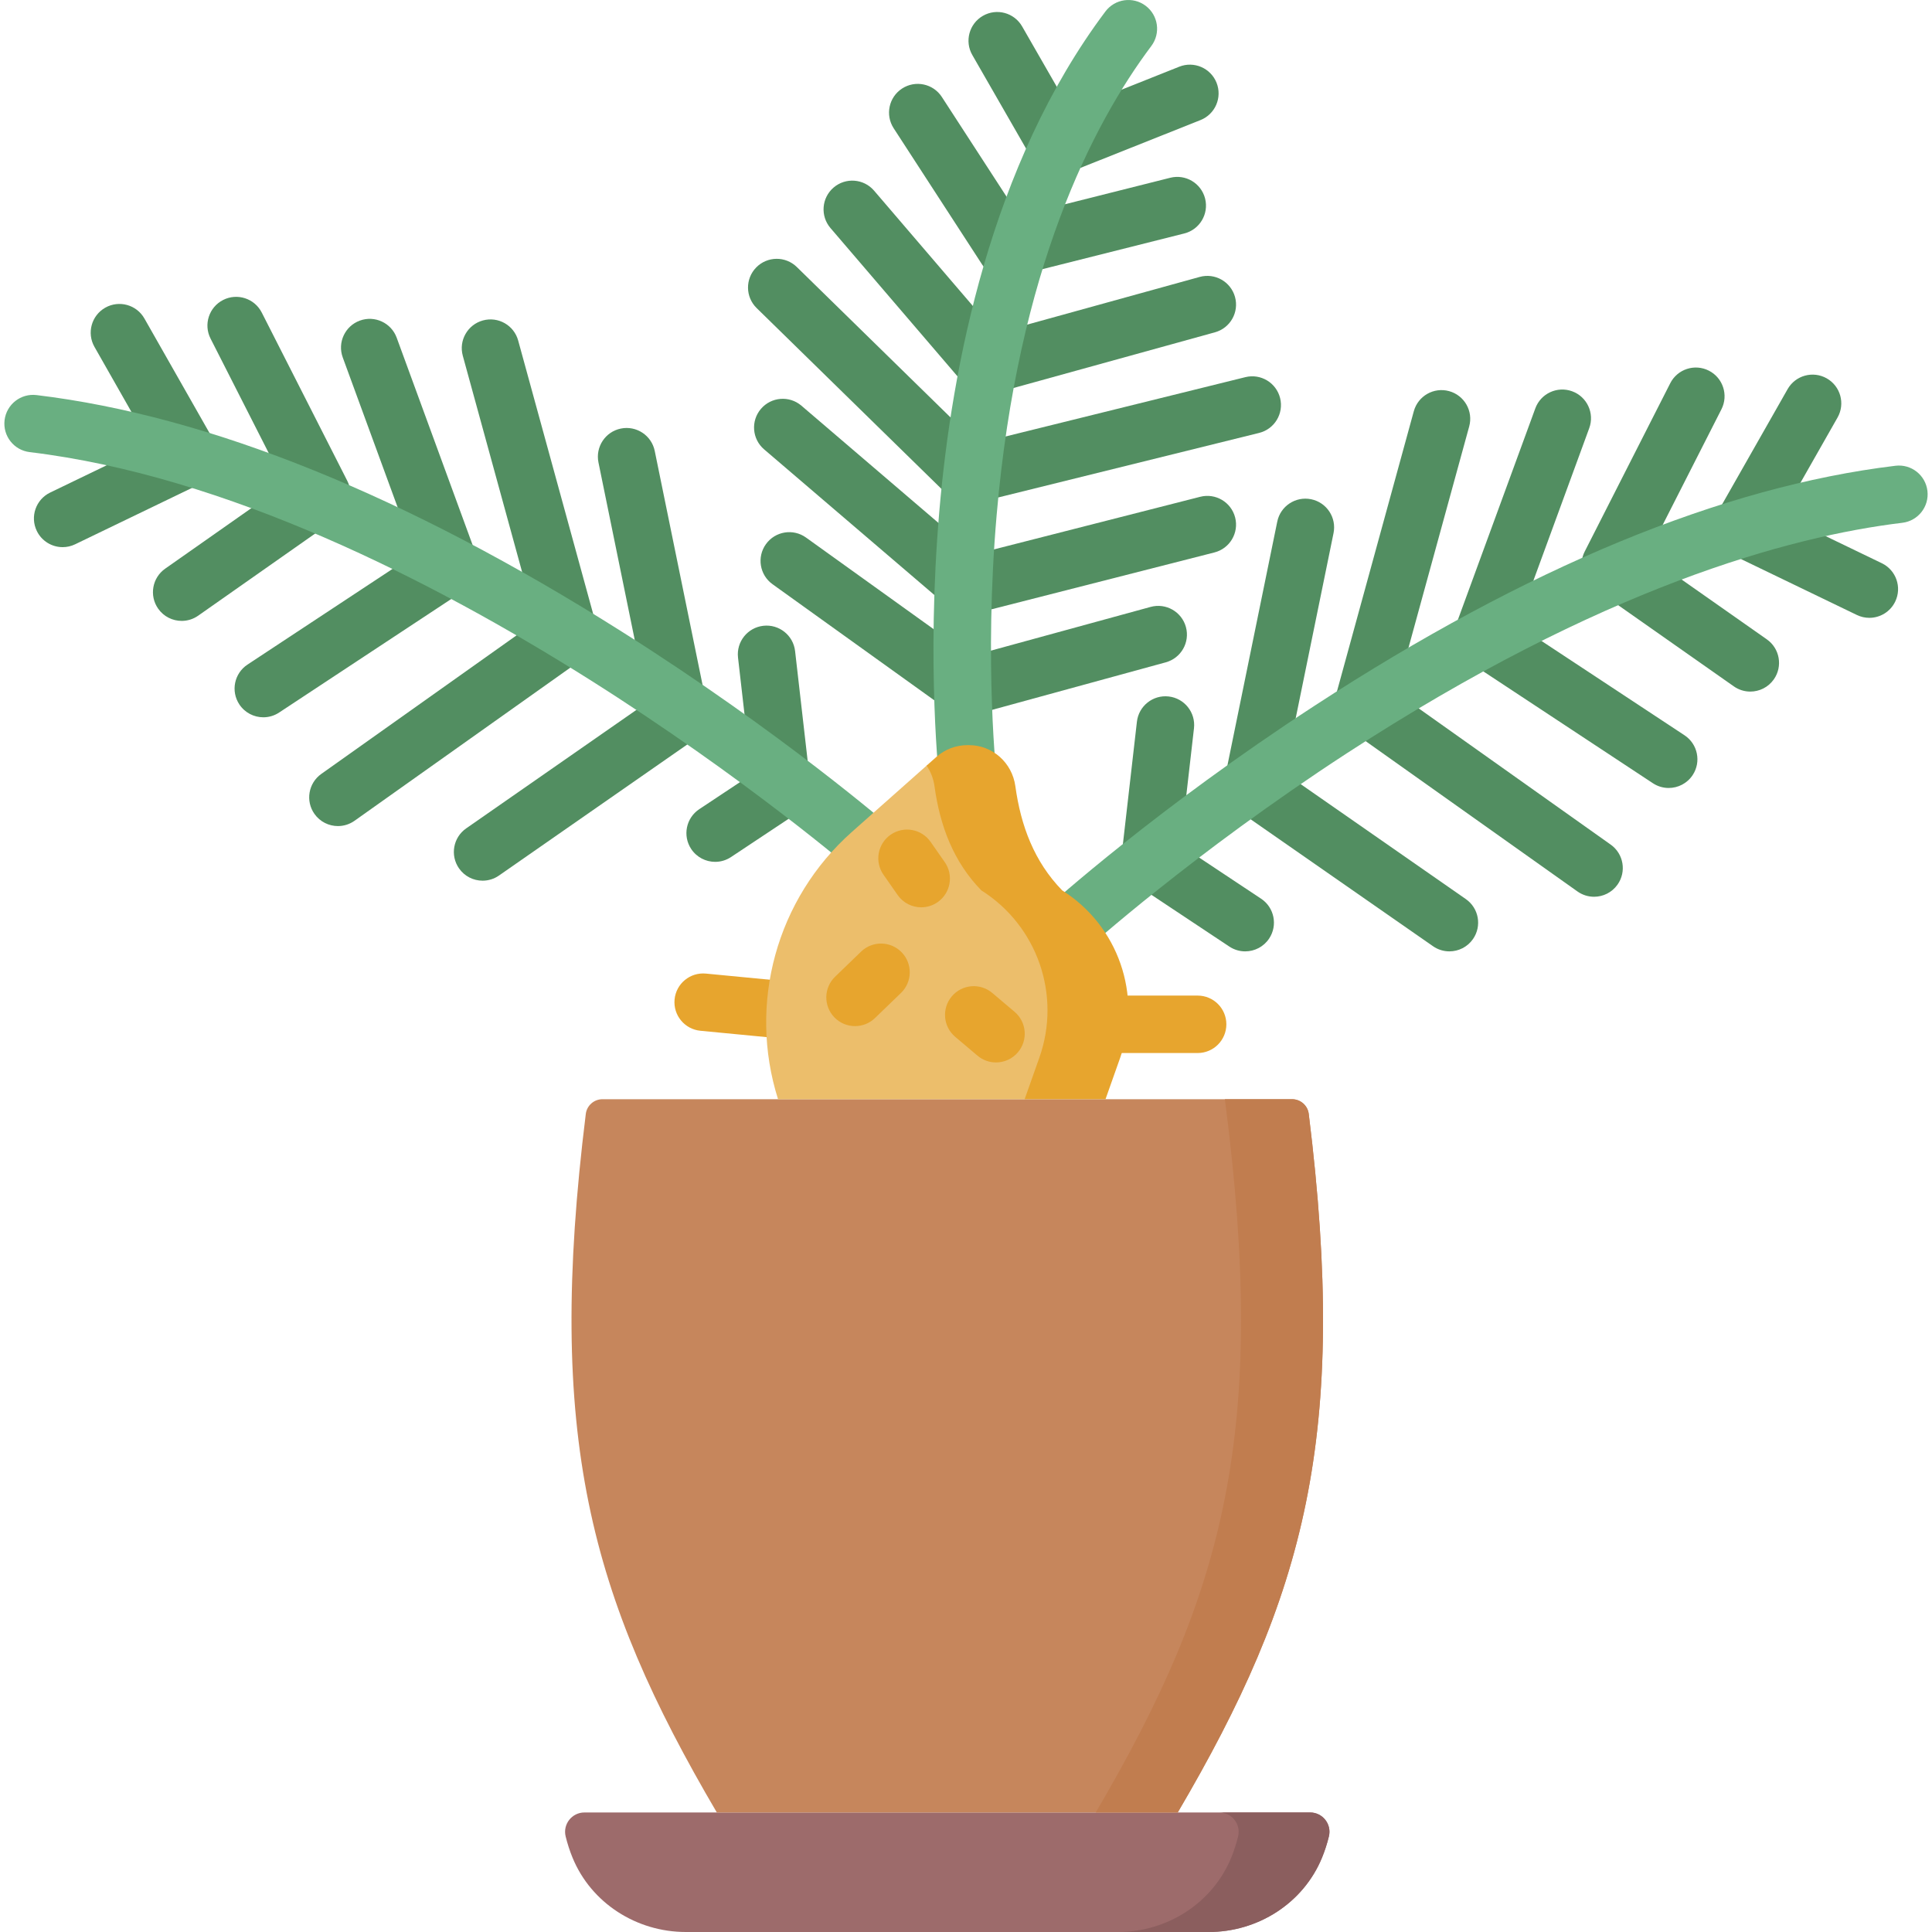 <svg id="Capa_1" enable-background="new 0 0 512.001 512.001" height="512" viewBox="0 0 512.001 512.001" width="512" xmlns="http://www.w3.org/2000/svg"><g><g><path d="m211.888 275.655c-.244 0-.49-.012-.737-.036l-25.533-2.455c-4.184-.402-7.251-4.121-6.848-8.305.402-4.184 4.116-7.248 8.305-6.848l25.533 2.455c4.184.402 7.251 4.12 6.848 8.305-.379 3.937-3.693 6.884-7.568 6.884z" fill="#e7a52e"/></g><g><path d="m317.387 279.064h-28.696c-4.204 0-7.612-3.407-7.612-7.612s3.407-7.611 7.612-7.611h28.696c4.204 0 7.611 3.407 7.611 7.611s-3.407 7.612-7.611 7.612z" fill="#e7a52e"/></g><g><g><path d="m280.311 46.313c-2.657 0-5.21-1.396-6.603-3.821l-16.033-27.909c-2.094-3.645-.836-8.297 2.808-10.391 3.643-2.094 8.297-.837 10.391 2.809l12.746 22.187 28.892-11.512c3.908-1.555 8.333.349 9.889 4.254 1.555 3.905-.349 8.332-4.254 9.888l-35.023 13.954c-.918.366-1.872.541-2.813.541z" fill="#528e61"/></g><g><path d="m266.623 73.517c-2.536 0-4.958-1.272-6.385-3.468l-23.408-36.064c-2.288-3.526-1.285-8.24 2.241-10.529 3.524-2.288 8.24-1.285 10.528 2.24l20.445 31.499 40.086-10.087c4.073-1.023 8.212 1.446 9.239 5.524 1.026 4.076-1.448 8.213-5.524 9.239l-45.365 11.415c-.617.156-1.24.231-1.857.231z" fill="#528e61"/></g><g><path d="m261.364 104.535c-2.189 0-4.313-.947-5.781-2.66l-35.5-41.442c-2.734-3.193-2.364-7.998.83-10.732 3.192-2.736 7.997-2.363 10.732.829l32.353 37.768 53.929-14.909c4.047-1.12 8.243 1.257 9.364 5.308 1.121 4.052-1.256 8.244-5.308 9.365l-58.589 16.198c-.672.184-1.354.275-2.03.275z" fill="#528e61"/></g><g><path d="m256.675 133.551c-1.966 0-3.884-.763-5.323-2.171l-50.831-49.737c-3.005-2.94-3.057-7.759-.117-10.764 2.939-3.004 7.758-3.058 10.763-.117l47.798 46.77 71.066-17.581c4.079-1.012 8.207 1.48 9.216 5.56 1.01 4.081-1.48 8.207-5.561 9.217l-75.184 18.601c-.604.149-1.219.222-1.827.222z" fill="#528e61"/></g><g><path d="m256.457 162.84c-1.794 0-3.553-.635-4.947-1.828l-49.015-41.929c-3.194-2.732-3.569-7.537-.836-10.732 2.732-3.193 7.537-3.57 10.731-.836l46.013 39.361 59.669-15.223c4.068-1.039 8.219 1.42 9.258 5.494 1.039 4.073-1.42 8.218-5.494 9.257l-63.497 16.2c-.622.158-1.255.236-1.882.236z" fill="#528e61"/></g><g><path d="m255.866 189.769c-1.576 0-3.131-.49-4.438-1.428l-46.702-33.518c-3.415-2.451-4.197-7.207-1.745-10.622 2.451-3.415 7.207-4.196 10.621-1.746l43.754 31.403 47.572-13.023c4.056-1.107 8.242 1.277 9.351 5.332 1.11 4.055-1.276 8.241-5.331 9.351l-51.072 13.981c-.662.181-1.338.27-2.01.27z" fill="#528e61"/></g><g><path d="m256.645 215.48c-3.81 0-7.099-2.854-7.55-6.73-.152-1.302-3.676-32.355-.167-73.244 3.264-38.028 13.549-91.878 44.017-132.463 2.523-3.361 7.295-4.042 10.657-1.517 3.362 2.524 4.041 7.295 1.517 10.657-15.588 20.764-35.354 59.186-40.996 124.308-3.415 39.418.057 70.194.093 70.5.484 4.175-2.508 7.953-6.683 8.438-.298.034-.594.051-.888.051z" fill="#69af81"/></g></g><g><g><path d="m495.394 163.733c-1.11 0-2.237-.244-3.302-.758l-33.772-16.295c-1.899-.916-3.332-2.578-3.959-4.591-.627-2.012-.391-4.194.65-6.027l18.724-32.932c2.077-3.655 6.725-4.932 10.379-2.855 3.654 2.078 4.933 6.725 2.854 10.379l-14.7 25.853 26.438 12.756c3.787 1.827 5.375 6.377 3.548 10.163-1.311 2.721-4.03 4.307-6.86 4.307z" fill="#528e61"/></g><g><path d="m463.849 183.277c-1.51 0-3.037-.448-4.367-1.383l-37.107-26.053c-3.1-2.176-4.128-6.301-2.411-9.678l22.67-44.601c1.905-3.748 6.488-5.24 10.234-3.336 3.747 1.905 5.241 6.487 3.336 10.234l-19.679 38.716 31.705 22.26c3.44 2.416 4.272 7.163 1.855 10.603-1.48 2.11-3.839 3.238-6.236 3.238z" fill="#528e61"/></g><g><path d="m442.217 208.823c-1.439 0-2.893-.407-4.184-1.259l-49.374-32.567c-2.947-1.944-4.169-5.658-2.955-8.972l21.172-57.799c1.445-3.947 5.814-5.976 9.765-4.529 3.946 1.446 5.974 5.818 4.528 9.765l-19.1 52.144 44.346 29.251c3.508 2.315 4.477 7.036 2.163 10.545-1.463 2.218-3.888 3.421-6.361 3.421z" fill="#528e61"/></g><g><path d="m422.442 237.651c-1.523 0-3.06-.456-4.398-1.405l-61.179-43.415c-2.609-1.851-3.781-5.136-2.935-8.221l20.746-75.629c1.112-4.053 5.296-6.44 9.354-5.327 4.053 1.112 6.438 5.3 5.326 9.354l-19.337 70.492 56.835 40.332c3.428 2.433 4.235 7.184 1.802 10.612-1.484 2.091-3.83 3.207-6.214 3.207z" fill="#528e61"/></g><g><path d="m384.104 252.123c-1.5 0-3.016-.443-4.341-1.365l-52.159-36.301c-2.496-1.737-3.719-4.792-3.109-7.772l13.992-68.447c.84-4.119 4.86-6.776 8.981-5.933 4.119.842 6.775 4.863 5.933 8.982l-12.988 63.538 48.046 33.439c3.451 2.401 4.301 7.145 1.9 10.595-1.48 2.125-3.848 3.264-6.255 3.264z" fill="#528e61"/></g><g><path d="m329.99 252.123c-1.447 0-2.909-.412-4.204-1.272l-25.222-16.751c-2.382-1.582-3.676-4.366-3.351-7.207l4.08-35.623c.479-4.177 4.244-7.175 8.428-6.696 4.176.478 7.174 4.252 6.696 8.428l-3.55 30.995 21.341 14.173c3.501 2.326 4.455 7.05 2.13 10.552-1.466 2.206-3.884 3.401-6.348 3.401z" fill="#528e61"/></g><g><path d="m282.644 253.717c-2.076 0-4.143-.844-5.645-2.503-2.821-3.116-2.583-7.929.533-10.75 1.169-1.059 29.128-26.253 70.828-53.428 56.291-36.683 108.092-58.083 153.962-63.605 4.175-.506 7.965 2.473 8.467 6.647s-2.474 7.964-6.647 8.467c-29.888 3.598-79.698 17.119-147.258 61.106-40.742 26.527-68.855 51.845-69.135 52.098-1.457 1.318-3.284 1.968-5.105 1.968z" fill="#69af81"/></g></g><g><g><path d="m16.608 145c-2.832 0-5.549-1.586-6.861-4.306-1.827-3.786-.239-8.336 3.548-10.163l26.438-12.756-14.7-25.853c-2.078-3.654-.8-8.301 2.854-10.379 3.655-2.076 8.301-.799 10.379 2.855l18.724 32.932c1.042 1.833 1.278 4.014.65 6.027s-2.06 3.675-3.959 4.591l-33.772 16.295c-1.066.514-2.192.757-3.301.757z" fill="#528e61"/></g><g><path d="m48.152 164.544c-2.396 0-4.755-1.128-6.236-3.238-2.416-3.441-1.585-8.187 1.855-10.603l31.704-22.26-19.678-38.716c-1.905-3.747-.411-8.33 3.336-10.234 3.746-1.902 8.33-.411 10.234 3.336l22.67 44.601c1.717 3.377.689 7.502-2.411 9.678l-37.107 26.053c-1.331.934-2.857 1.383-4.367 1.383z" fill="#528e61"/></g><g><path d="m69.784 190.091c-2.473 0-4.897-1.203-6.361-3.422-2.314-3.509-1.346-8.23 2.163-10.545l44.346-29.251-19.1-52.144c-1.446-3.947.582-8.319 4.528-9.765 3.95-1.444 8.32.582 9.765 4.529l21.172 57.799c1.214 3.314-.009 7.028-2.955 8.972l-49.374 32.567c-1.291.852-2.745 1.26-4.184 1.26z" fill="#528e61"/></g><g><path d="m89.558 218.918c-2.384 0-4.73-1.116-6.214-3.207-2.433-3.428-1.626-8.179 1.802-10.612l56.836-40.332-19.337-70.491c-1.112-4.054 1.273-8.242 5.326-9.354 4.055-1.114 8.243 1.273 9.354 5.327l20.746 75.629c.846 3.085-.326 6.37-2.935 8.221l-61.18 43.415c-1.337.948-2.875 1.404-4.398 1.404z" fill="#528e61"/></g><g><path d="m127.897 233.39c-2.407 0-4.775-1.138-6.255-3.264-2.401-3.45-1.551-8.194 1.9-10.595l48.046-33.439-12.989-63.538c-.842-4.118 1.814-8.14 5.933-8.982 4.115-.84 8.14 1.814 8.981 5.933l13.993 68.447c.61 2.979-.613 6.035-3.109 7.772l-52.159 36.301c-1.325.922-2.841 1.365-4.341 1.365z" fill="#528e61"/></g><g><path d="m189.525 228.4c-2.464 0-4.882-1.195-6.348-3.401-2.325-3.501-1.372-8.226 2.13-10.552l13.826-9.182-3.55-30.995c-.479-4.176 2.519-7.95 6.696-8.428s7.949 2.519 8.428 6.696l4.08 35.623c.325 2.841-.969 5.624-3.351 7.207l-17.707 11.76c-1.295.86-2.757 1.272-4.204 1.272z" fill="#528e61"/></g><g><path d="m232.007 233.389c-1.772 0-3.552-.615-4.994-1.87-1.138-.99-114.981-99.166-219.154-111.706-4.173-.502-7.15-4.293-6.647-8.467.502-4.173 4.296-7.15 8.467-6.647 45.833 5.517 98.05 26.629 155.198 62.75 42.343 26.762 70.937 51.548 72.133 52.59 3.169 2.761 3.501 7.567.741 10.737-1.504 1.728-3.618 2.613-5.744 2.613z" fill="#69af81"/></g></g><path d="m151.723 492.29c-.732-1.787-1.339-3.661-1.82-5.618-.793-3.227 1.656-6.349 4.979-6.349h192.312c3.323 0 5.772 3.122 4.979 6.349-.481 1.957-1.088 3.831-1.82 5.618-4.946 12.067-16.98 19.711-30.021 19.711h-138.588c-13.041 0-25.075-7.644-30.021-19.711z" fill="#9d6b6b"/><path d="m347.193 480.323h-24.06c3.323 0 5.772 3.122 4.979 6.349-.481 1.957-1.088 3.831-1.82 5.618-4.946 12.067-16.98 19.711-30.021 19.711h24.06c13.041 0 25.075-7.644 30.021-19.711.732-1.787 1.339-3.661 1.82-5.618.794-3.227-1.656-6.349-4.979-6.349z" fill="#8b5e5e"/><path d="m189.964 480.323c-33.719-57.417-45.294-99.719-34.724-185.116.276-2.232 2.181-3.905 4.429-3.905h182.737c2.249 0 4.153 1.673 4.429 3.905 10.57 85.398-1.005 127.7-34.724 185.116z" fill="#c6865c"/><path d="m342.406 291.302h-17.799c11.41 88.026 0 130.736-34.229 189.021h21.734c33.719-57.417 45.294-99.719 34.724-185.116-.277-2.232-2.182-3.905-4.43-3.905z" fill="#c17d4f"/><path d="m271.542 291.302 16.695-1.946c5.859-16.553-1.812-45.025-16.669-54.385-7.393-7.591-13.107-16.573-14.56-27.116-.277-2.008-.632-10.385-11.452-4.956l-19.827 17.595c-19.919 17.677-27.574 45.417-19.54 70.807h65.353z" fill="#ecbe6b"/><path d="m281.486 235.958c-7.393-7.591-10.956-17.085-12.409-27.628-.853-6.192-6.039-10.861-12.29-10.861h-.411c-3.029 0-5.954 1.11-8.22 3.121l-2.601 2.308c1.076 1.58 1.814 3.423 2.091 5.431 1.453 10.543 5.016 20.037 12.409 27.628 14.857 9.36 21.248 27.764 15.389 44.317l-3.903 11.026h21.43l3.903-11.026c5.86-16.552-.531-34.956-15.388-44.316z" fill="#e7a52e"/><g><path d="m244.138 240.448c-2.403 0-4.767-1.134-6.247-3.254l-3.756-5.378c-2.407-3.446-1.565-8.191 1.881-10.599 3.448-2.408 8.192-1.564 10.599 1.882l3.756 5.378c2.407 3.446 1.565 8.191-1.881 10.599-1.328.927-2.848 1.372-4.352 1.372z" fill="#e7a52e"/></g><g><path d="m226.593 271.932c-1.993 0-3.983-.778-5.477-2.325-2.92-3.024-2.835-7.842.189-10.763l6.892-6.654c3.023-2.92 7.841-2.835 10.762.19 2.92 3.024 2.835 7.843-.189 10.763l-6.892 6.653c-1.477 1.426-3.382 2.136-5.285 2.136z" fill="#e7a52e"/></g><g><path d="m263.952 281.559c-1.735 0-3.48-.59-4.91-1.799l-5.905-4.991c-3.21-2.714-3.613-7.515-.899-10.726 2.714-3.21 7.514-3.615 10.726-.899l5.905 4.991c3.21 2.714 3.613 7.515.899 10.726-1.504 1.782-3.653 2.698-5.816 2.698z" fill="#e7a52e"/></g></g></svg>